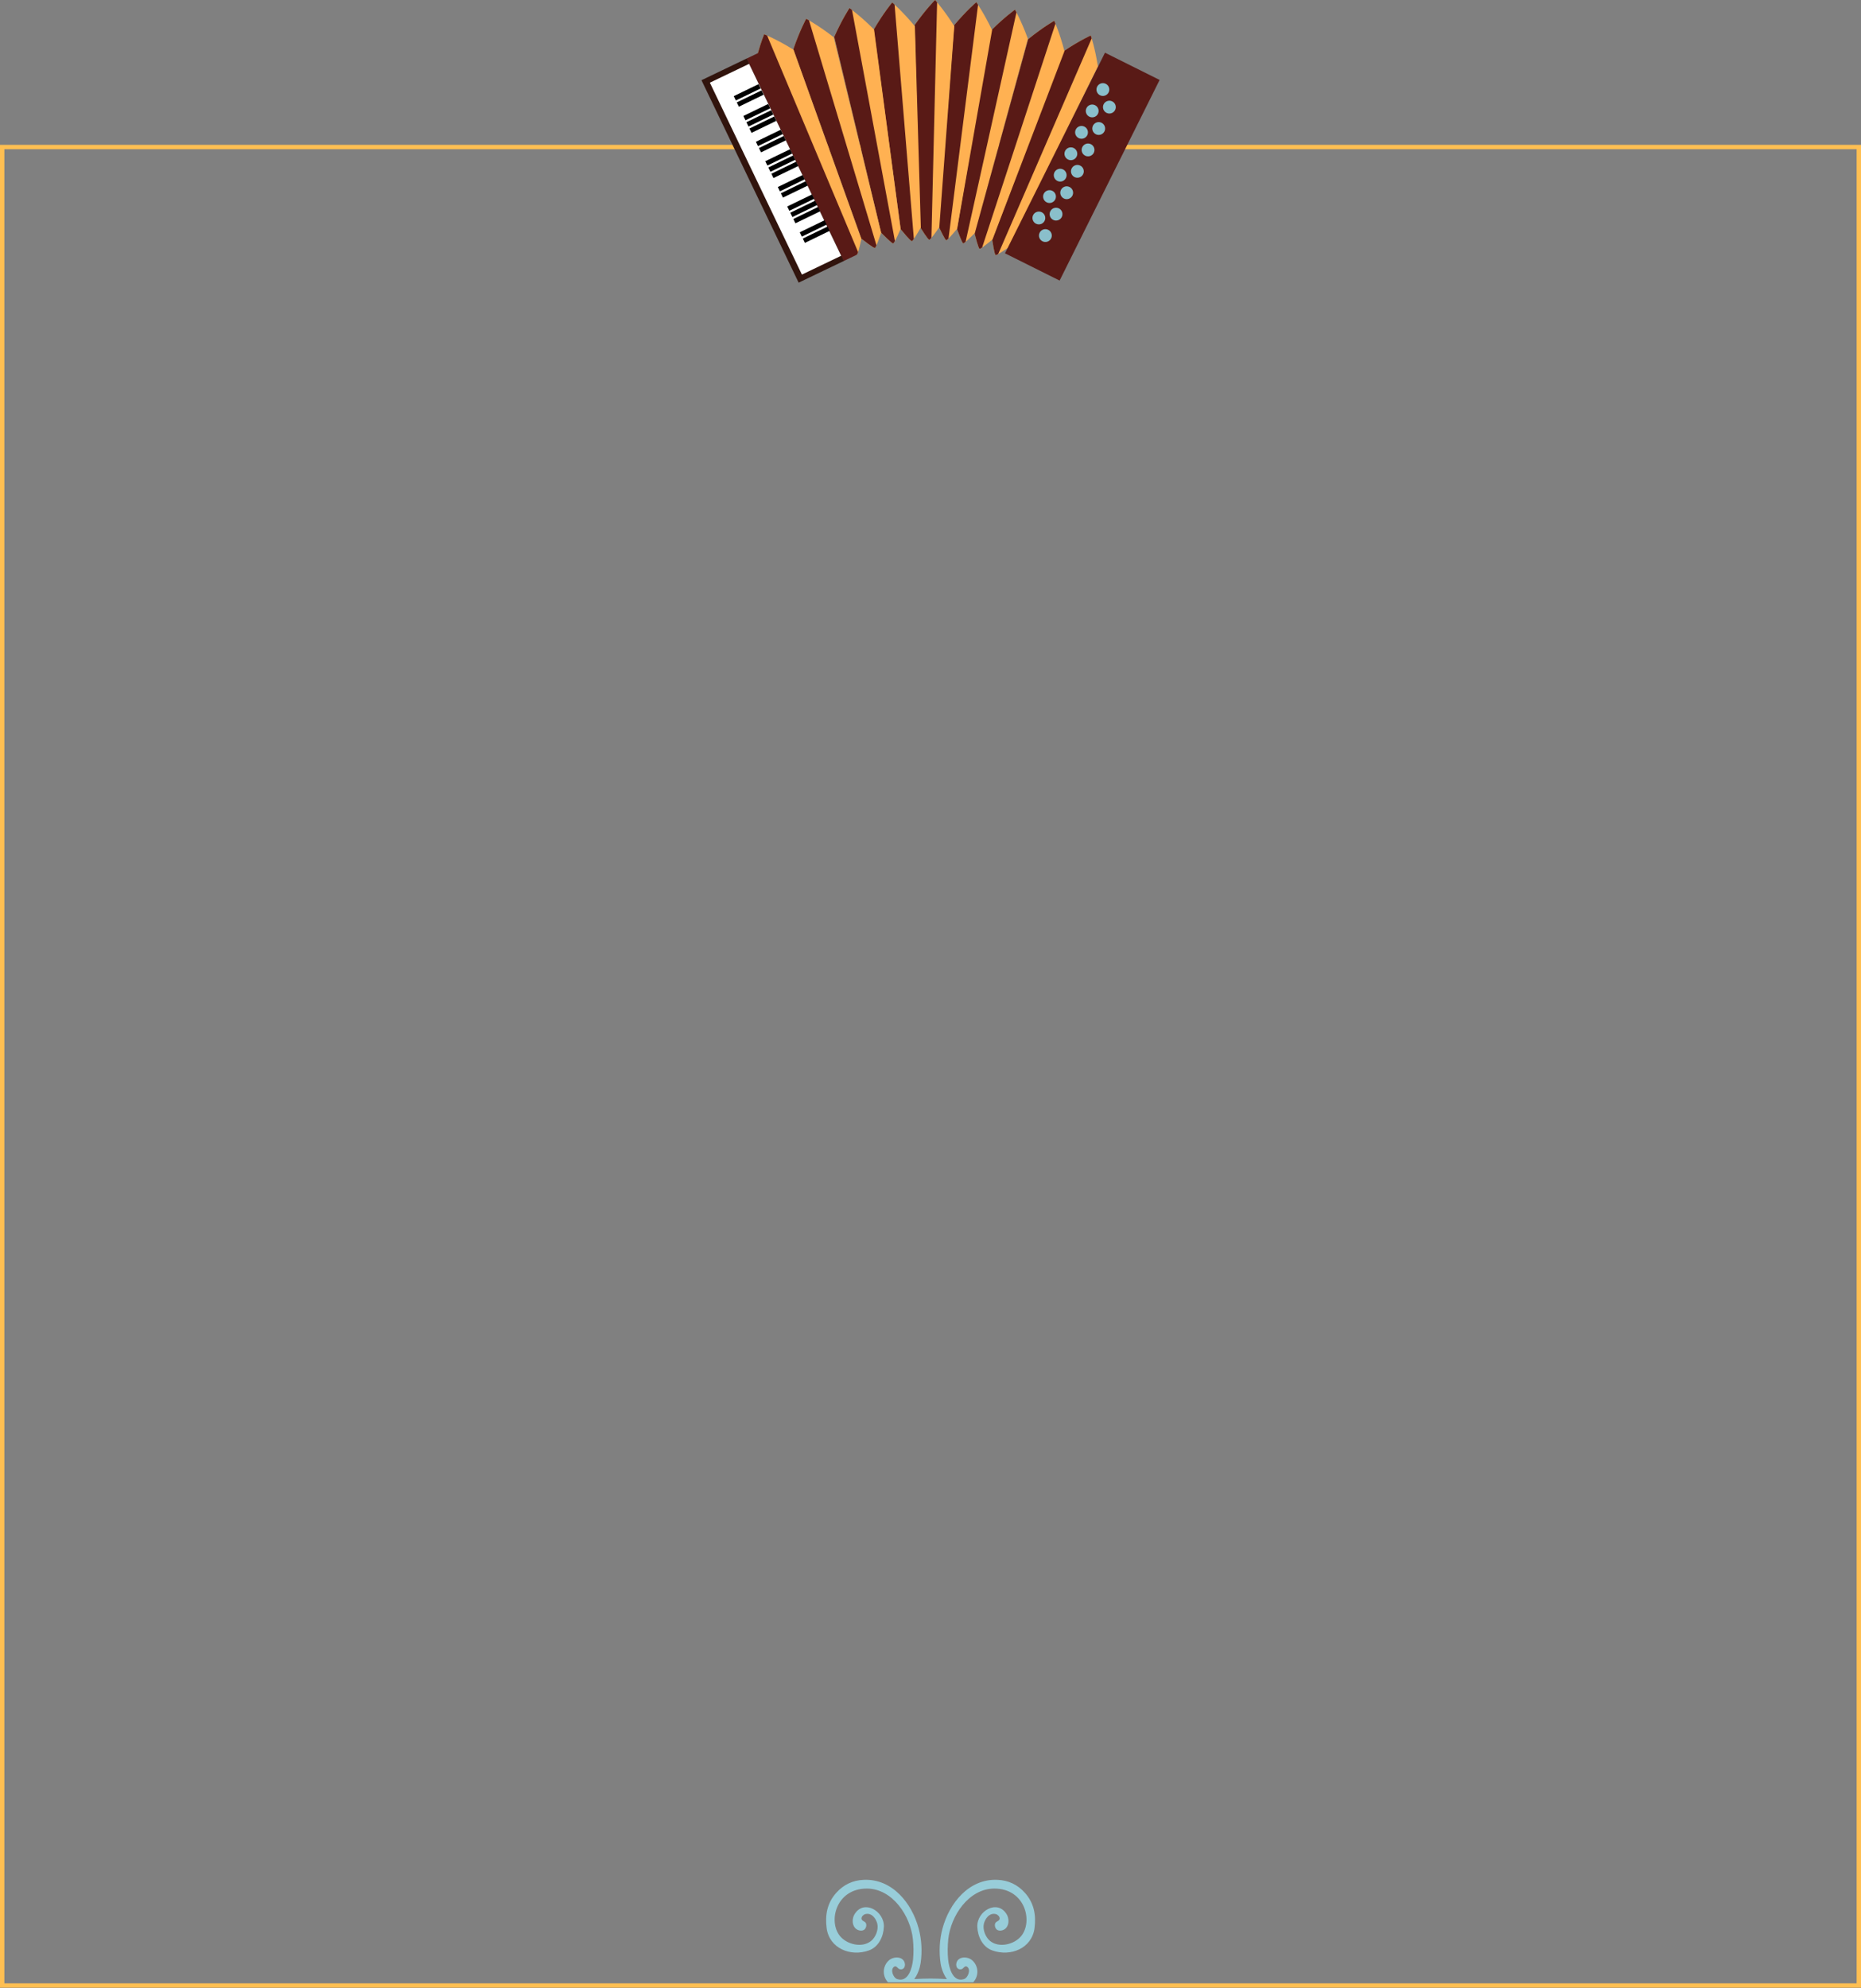 <?xml version="1.0" encoding="UTF-8"?><svg id="Capa_1" xmlns="http://www.w3.org/2000/svg" viewBox="0 0 852.39 910.43"><rect x="0" y="0" width="852.39" height="910.43" fill="#808080" stroke="none"/><defs><style>.cls-1{fill:#fff;}.cls-2{fill:#ffb152;}.cls-3{fill:#98cdd9;}.cls-4{fill:#8abfcb;}.cls-5{fill:#31140d;}.cls-6{fill:#591a16;}.cls-7{fill:none;stroke:#ffbf52;stroke-miterlimit:10;stroke-width:2px;}</style></defs><rect class="cls-7" x="1" y="67.33" width="850.39" height="841.89"/><path class="cls-3" d="M445.76,907.72c1.13-1.21,1.84-2.81,1.9-4.6,.06-2.1-.81-4.12-2.41-5.49-2.13-1.82-6.49-1.85-7.2,1.37-.34,1.53,.5,3.18,2.33,2.75,.9-.22,1.49-1.78,2.47-1.2,2.06,1.21,.52,5.14-1.32,5.73-5.15,1.65-6.9-5.31-7.26-8.98-.3-3.05-.25-6.16,.06-9.21,1.09-10.7,9.3-23.22,21.06-23.27,14.08-.06,17.87,14.92,12.37,21.72-3.1,3.83-10.02,5.61-14.2,2.33-2.15-1.69-3.56-5.28-2.92-7.93,.55-2.26,2.51-5.19,5.5-4.42,.79,.2,1.71,1.07,1.74,1.93,0,.16-.02,.33-.09,.48-.31,.72-1.12,.85-1.64,1.35-.93,.91-.4,2.97,.72,3.53,1.33,.66,3.13,.05,4.03-1.04,1.4-1.69,1.25-4.4,.16-6.2-4.24-6.97-13.65-1.44-13.43,5.67,.14,4.46,2.37,9.3,6.86,10.91,8.37,2.99,18.15-.9,19.36-10.24,.76-5.86-.19-11.41-4.38-16.11-3.41-3.82-7.61-5.76-12.6-5.98-13.13-.58-22.08,10.75-25.17,22.26-1.37,5.12-1.68,10.61-.89,15.92,.35,2.38,1.32,5.12,2.9,7.28-2.48-.16-4.97-.25-7.47-.25s-5,.09-7.48,.25c1.58-2.16,2.54-4.9,2.9-7.28,.79-5.31,.48-10.79-.89-15.92-3.09-11.51-12.04-22.84-25.17-22.26-4.99,.22-9.19,2.16-12.6,5.98-4.19,4.69-5.14,10.24-4.38,16.11,1.22,9.34,10.99,13.24,19.36,10.24,4.48-1.6,6.72-6.45,6.86-10.91,.22-7.11-9.19-12.64-13.43-5.67-1.09,1.79-1.24,4.51,.16,6.2,.9,1.09,2.7,1.7,4.03,1.04,1.12-.56,1.65-2.62,.72-3.53-.51-.5-1.33-.63-1.64-1.35-.07-.16-.1-.32-.09-.48,.02-.86,.94-1.73,1.74-1.93,2.99-.77,4.95,2.15,5.5,4.42,.65,2.65-.77,6.24-2.92,7.93-4.18,3.28-11.09,1.5-14.2-2.33-5.51-6.8-1.72-21.77,12.37-21.72,11.76,.05,19.98,12.57,21.06,23.27,.31,3.05,.36,6.15,.06,9.21-.36,3.68-2.1,10.63-7.26,8.98-1.84-.59-3.38-4.52-1.32-5.73,.98-.58,1.57,.98,2.47,1.2,1.83,.44,2.67-1.22,2.33-2.75-.72-3.22-5.07-3.18-7.2-1.37-1.6,1.36-2.48,3.39-2.41,5.49,.05,1.79,.77,3.39,1.9,4.6h39.12Zm-19.56,2.71"/><g><g><path class="cls-2" d="M470.79,17.73c-2.97-8.17-5.89-13.29-5.89-13.29,0,0-4.81,3.4-10.95,9.55l-15.62,90.83c2.97,8.17,2.9,6.42,2.9,6.42,0,0-.8,1.56,5.34-4.59l24.23-88.92Z"/><path class="cls-6" d="M465.56,5.68c-.42-.8-.67-1.24-.67-1.24,0,0-4.81,3.4-10.95,9.55l-15.62,90.83c2.27,6.26,2.76,6.69,2.87,6.56,.02,.09,.21,.07,1.08-.66L465.56,5.68Z"/></g><path class="cls-2" d="M454.4,13.76c-3.78-7.89-7.21-12.73-7.21-12.73,0,0-4.54,3.83-10.16,10.54l-7.13,92.11c3.78,7.89,3.54,6.15,3.54,6.15,0,0-.66,1.63,4.96-5.07l16.01-90.98Z"/><path class="cls-6" d="M447.98,2.2c-.5-.76-.79-1.18-.79-1.18,0,0-4.54,3.83-10.16,10.54l-7.13,92.11c2.89,6.04,3.43,6.43,3.52,6.29,.03,.09,.22,.05,1.03-.76L447.98,2.2Z"/><g><path class="cls-2" d="M502.88,30.42c-1.36-8.59-3.26-14.17-3.26-14.17,0,0-5.37,2.42-12.57,7.3l-32.58,86.21c1.36,8.59,1.63,6.86,1.63,6.86,0,0-1.08,1.38,6.12-3.5l40.67-82.71Z"/><path class="cls-6" d="M500.03,17.59c-.26-.87-.42-1.34-.42-1.34,0,0-5.37,2.42-12.57,7.3l-32.58,86.21c1.04,6.57,1.44,7.1,1.57,6.98,0,.09,.2,.11,1.19-.44l42.8-98.71Z"/></g><path class="cls-2" d="M487.55,23.41c-2.21-8.46-4.67-13.87-4.67-13.87,0,0-5.18,2.9-11.97,8.42l-24.49,89.08c2.21,8.46,2.31,6.71,2.31,6.71,0,0-.96,1.48,5.83-4.04l32.99-86.29Z"/><path class="cls-6" d="M483.43,10.84c-.34-.84-.55-1.3-.55-1.3,0,0-5.18,2.9-11.97,8.42l-24.49,89.08c1.69,6.47,2.14,6.96,2.27,6.84,.01,.09,.21,.09,1.16-.55L483.43,10.84Z"/><path class="cls-2" d="M437.08,11.94c-4.74-7.47-8.79-11.94-8.79-11.94,0,0-4.27,4.27-9.36,11.5l2.41,92.35c4.73,7.47,4.31,5.76,4.31,5.76,0,0-.51,1.69,4.58-5.55l6.86-92.13Z"/><path class="cls-6" d="M429.23,1.09c-.59-.71-.94-1.09-.94-1.09,0,0-4.27,4.27-9.36,11.5l2.41,92.35c3.62,5.72,4.22,6.06,4.3,5.9,.04,.08,.24,.03,.98-.86l2.6-107.8Z"/><path class="cls-2" d="M419.05,12.03c-5.71-6.9-10.39-10.89-10.39-10.89,0,0-3.97,4.7-8.47,12.44l12.36,91.39c5.7,6.9,5.07,5.25,5.07,5.25,0,0-.35,1.73,4.15-6.01l-2.73-92.18Z"/><path class="cls-6" d="M409.75,2.12c-.69-.64-1.09-.98-1.09-.98,0,0-3.97,4.7-8.47,12.44l12.36,91.39c4.36,5.28,5.02,5.55,5.09,5.39,.05,.08,.25,0,.93-.96L409.75,2.12Z"/><path class="cls-2" d="M400.34,13.52c-6.28-6.3-11.26-9.81-11.26-9.81,0,0-3.39,5.07-6.98,13.19l21.46,89.65c6.28,6.3,5.5,4.72,5.5,4.72,0,0-.16,1.76,3.43-6.38l-12.15-91.37Z"/><path class="cls-6" d="M390.25,4.58c-.74-.57-1.16-.87-1.16-.87,0,0-3.39,5.07-6.98,13.19l21.46,89.65c4.8,4.82,5.47,5.03,5.52,4.86,.06,.07,.24-.02,.81-1.04L390.25,4.58Z"/><path class="cls-2" d="M381.86,17.04c-7.11-5.53-12.6-8.43-12.6-8.43,0,0-2.99,5.45-5.88,13.97l31.15,86.71c7.1,5.52,6.14,4.04,6.14,4.04,0,0,.01,1.77,2.9-6.76l-21.71-89.54Z"/><path class="cls-6" d="M370.55,9.34c-.82-.48-1.29-.73-1.29-.73,0,0-2.99,5.45-5.88,13.97l31.15,86.71c5.44,4.23,6.15,4.35,6.19,4.18,.06,.06,.24-.06,.72-1.14l-30.89-102.99Z"/><path class="cls-2" d="M363.43,22.74c-7.65-4.74-13.42-7.04-13.42-7.04,0,0-2.4,5.73-4.37,14.52l40.19,82.91c7.65,4.74,6.54,3.37,6.54,3.37,0,0,.2,1.76,2.16-7.02l-31.1-86.73Z"/><g><rect class="cls-6" x="444.37" y="62.31" width="102.65" height="27.96" transform="translate(206.27 485.88) rotate(-63.5)"/><g><path class="cls-4" d="M507.78,42.31c-.72,1.45-2.49,2.04-3.94,1.32-1.45-.72-2.04-2.49-1.32-3.94s2.49-2.04,3.94-1.32c1.45,.73,2.04,2.49,1.32,3.94Z"/><path class="cls-4" d="M502.89,52.12c-.72,1.45-2.49,2.04-3.94,1.32-1.45-.72-2.04-2.49-1.32-3.94,.72-1.45,2.49-2.04,3.94-1.32s2.04,2.49,1.32,3.94Z"/><path class="cls-4" d="M498,61.92c-.72,1.45-2.49,2.04-3.94,1.32-1.45-.72-2.04-2.49-1.32-3.94s2.49-2.04,3.94-1.32,2.04,2.49,1.32,3.94Z"/><path class="cls-4" d="M493.12,71.72c-.73,1.45-2.49,2.05-3.94,1.32-1.45-.72-2.04-2.49-1.32-3.94s2.49-2.04,3.94-1.32c1.45,.73,2.04,2.49,1.32,3.94Z"/><path class="cls-4" d="M488.23,81.52c-.73,1.46-2.49,2.05-3.94,1.32-1.45-.72-2.04-2.49-1.32-3.94,.72-1.45,2.49-2.04,3.94-1.32,1.45,.73,2.04,2.49,1.32,3.94Z"/><path class="cls-4" d="M483.34,91.33c-.72,1.45-2.49,2.04-3.94,1.32-1.45-.72-2.04-2.49-1.32-3.94,.72-1.45,2.49-2.04,3.94-1.32s2.04,2.49,1.32,3.94Z"/><path class="cls-4" d="M478.46,101.13c-.72,1.45-2.49,2.04-3.94,1.32s-2.04-2.49-1.32-3.94,2.49-2.04,3.94-1.32,2.04,2.49,1.32,3.94Z"/><path class="cls-4" d="M510.76,50.36c-.73,1.46-2.49,2.04-3.94,1.32s-2.04-2.49-1.32-3.94c.72-1.45,2.49-2.04,3.94-1.32,1.45,.72,2.04,2.49,1.32,3.94Z"/><path class="cls-4" d="M505.87,60.16c-.72,1.45-2.49,2.04-3.94,1.32s-2.04-2.49-1.32-3.94,2.49-2.04,3.94-1.32,2.05,2.49,1.32,3.94Z"/><path class="cls-4" d="M500.99,69.97c-.72,1.45-2.49,2.04-3.94,1.32s-2.04-2.49-1.32-3.94c.72-1.45,2.49-2.04,3.94-1.32s2.04,2.49,1.32,3.94Z"/><path class="cls-4" d="M496.1,79.77c-.72,1.45-2.49,2.04-3.94,1.32s-2.04-2.49-1.32-3.94,2.49-2.04,3.94-1.32c1.45,.72,2.04,2.49,1.32,3.94Z"/><path class="cls-4" d="M491.21,89.57c-.72,1.45-2.49,2.04-3.94,1.32s-2.04-2.49-1.32-3.94c.73-1.46,2.49-2.05,3.94-1.32s2.04,2.49,1.32,3.95Z"/><path class="cls-4" d="M486.33,99.37c-.73,1.45-2.49,2.04-3.94,1.32s-2.04-2.49-1.32-3.94c.72-1.45,2.49-2.04,3.94-1.32s2.04,2.49,1.32,3.94Z"/><path class="cls-4" d="M481.44,109.18c-.72,1.45-2.49,2.04-3.94,1.32-1.45-.72-2.04-2.49-1.32-3.94,.73-1.46,2.49-2.04,3.94-1.32s2.05,2.49,1.32,3.94Z"/></g></g><path class="cls-6" d="M393.02,115.41l-41.65-99.13c-.87-.39-1.36-.58-1.36-.58,0,0-1.36,3.27-2.88,8.65l-5.2,2.49,44.49,92.7,6.06-2.91h0c.09-.05,.25-.3,.55-1.21Z"/><rect class="cls-5" x="342.41" y="26.68" width="22.98" height="102.84" transform="translate(1.06 160.84) rotate(-25.64)"/><rect class="cls-1" x="345.23" y="28.73" width="19.93" height="97.47" transform="translate(1.45 161.29) rotate(-25.63)"/><g><path d="M341.45,55.09l-.96-1.98,11.35-5.5,.96,1.98-11.35,5.5Zm14.13,.23l-.96-1.97-11.35,5.5,.96,1.98,11.35-5.5Zm-1.39-2.87l-.96-1.98-11.35,5.5,.96,1.98,11.35-5.5Z"/><path d="M351.49,75.8l-.96-1.97,11.35-5.5,.96,1.97-11.35,5.5Zm14.13,.23l-.96-1.98-11.35,5.51,.96,1.97,11.35-5.5Zm-1.39-2.87l-.96-1.97-11.35,5.5,.96,1.98,11.35-5.5Z"/><path d="M337.04,46.01l-.96-1.98,11.35-5.5,.96,1.98-11.35,5.5Zm12.74-2.64l-.96-1.98-11.35,5.5,.96,1.97,11.35-5.5Z"/><path d="M347.18,66.91l-.96-1.98,11.35-5.51,.96,1.98-11.35,5.51Zm12.74-2.64l-.96-1.98-11.35,5.5,.96,1.98,11.35-5.5Z"/><path d="M361.54,96.53l-.96-1.98,11.35-5.5,.96,1.98-11.35,5.5Zm14.13,.23l-.96-1.98-11.35,5.5,.96,1.97,11.35-5.5Zm-1.39-2.87l-.96-1.98-11.35,5.5,.96,1.98,11.35-5.51Z"/><path d="M357.22,87.63l-.96-1.98,11.35-5.5,.95,1.98-11.35,5.5Zm12.74-2.64l-.96-1.98-11.35,5.5,.96,1.98,11.35-5.5Z"/><path d="M367.27,108.36l-.96-1.98,11.35-5.51,.96,1.98-11.35,5.5Zm12.74-2.64l-.96-1.98-11.35,5.5,.96,1.98,11.35-5.51Z"/></g></g></svg>